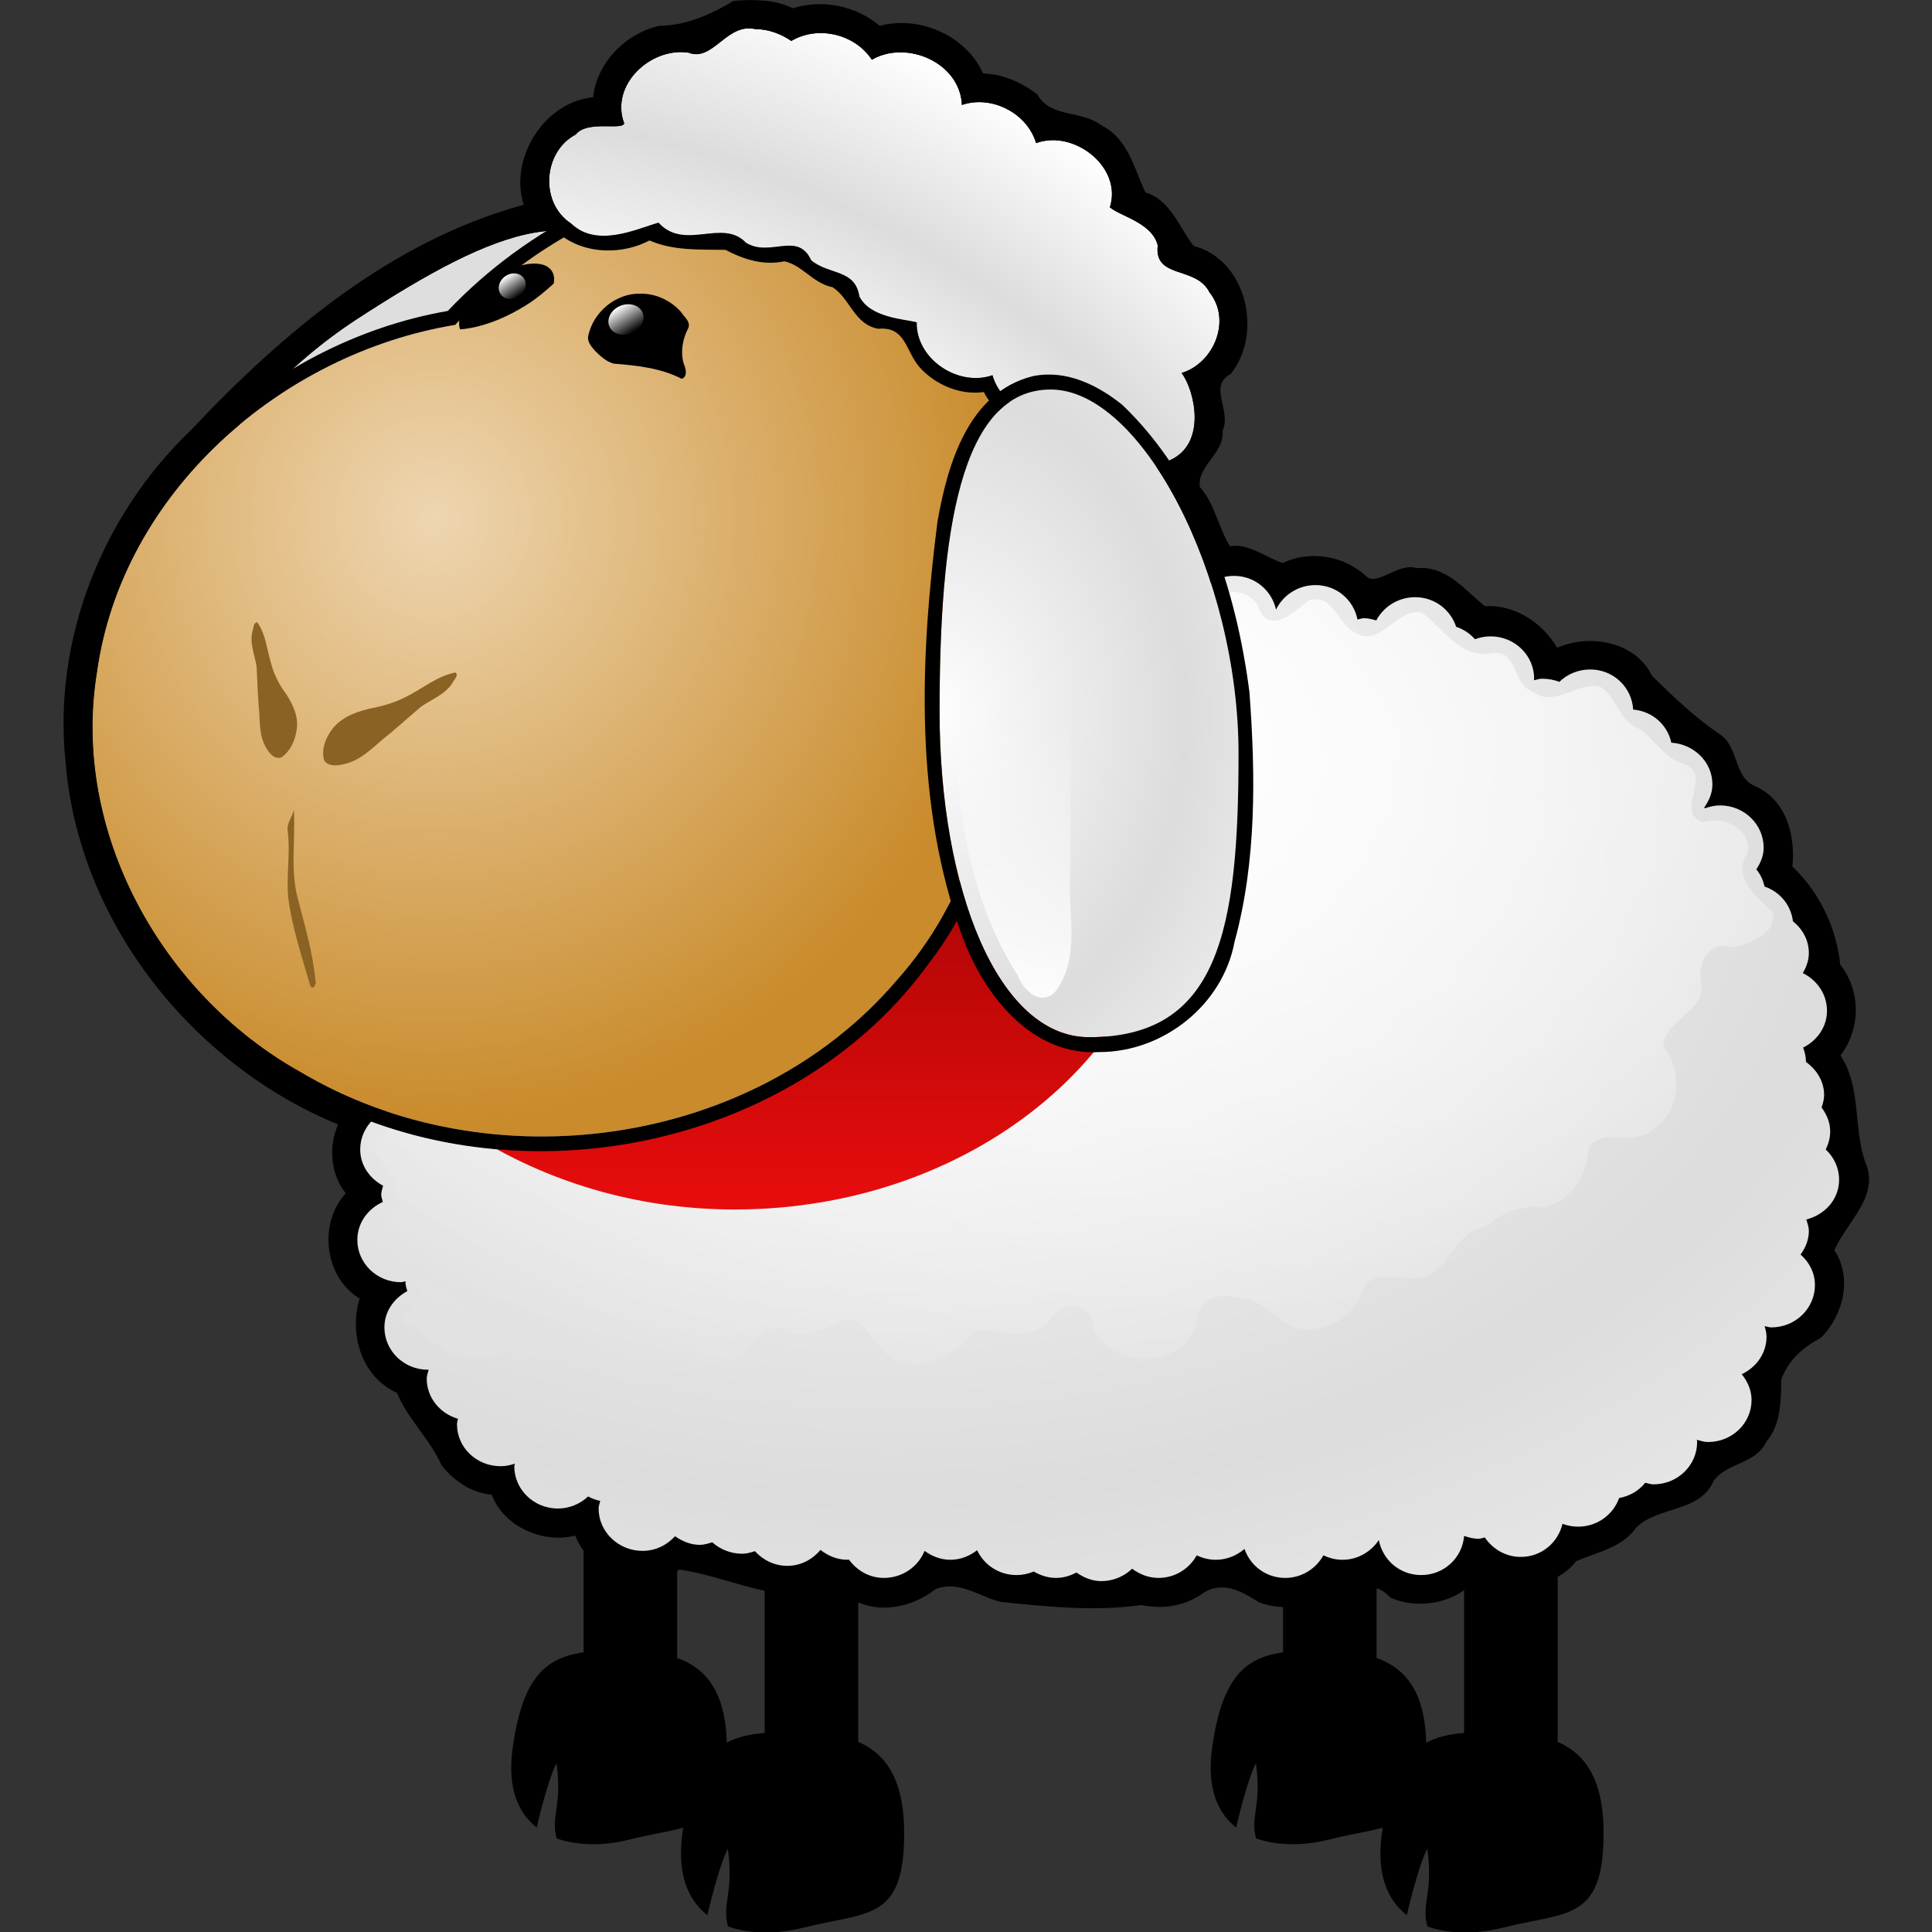 <?xml version="1.0" encoding="UTF-8" standalone="no"?>
<!-- Created with Inkscape (http://www.inkscape.org/) -->

<svg
   xmlns:dc="http://purl.org/dc/elements/1.1/"
   xmlns:cc="http://creativecommons.org/ns#"
   xmlns:rdf="http://www.w3.org/1999/02/22-rdf-syntax-ns#"
   xmlns:svg="http://www.w3.org/2000/svg"
   xmlns="http://www.w3.org/2000/svg"
   xmlns:xlink="http://www.w3.org/1999/xlink"
   xmlns:sodipodi="http://sodipodi.sourceforge.net/DTD/sodipodi-0.dtd"
   xmlns:inkscape="http://www.inkscape.org/namespaces/inkscape"
   id="svg2"
   sodipodi:docname="openclipart_182_sheep.svg"
   viewBox="0 0 473.816 473.816"
   sodipodi:version="0.32"
   inkscape:version="0.91 r13725"
   version="1.1"
   width="473.816"
   height="473.816">
  <rect x="0" y="0" width="473.816" height="473.816" fill="#333333" stroke="none"/>
  <defs
     id="defs4">
    <linearGradient
       id="linearGradient2352"
       inkscape:collect="always">
      <stop
         id="stop2354"
         style="stop-color:#ffffff"
         offset="0" />
      <stop
         id="stop2356"
         style="stop-color:#ffffff;stop-opacity:0"
         offset="1" />
    </linearGradient>
    <linearGradient
       id="linearGradient2331">
      <stop
         id="stop2333"
         style="stop-color:#fdfdfd"
         offset="0" />
      <stop
         id="stop2335"
         style="stop-color:#dcdcdc"
         offset="1" />
    </linearGradient>
    <radialGradient
       id="radialGradient1390"
       xlink:href="#linearGradient2331"
       spreadMethod="reflect"
       gradientUnits="userSpaceOnUse"
       cy="307.01"
       cx="337.76"
       gradientTransform="matrix(1.298,0,0,0.88,-101.95,50.308)"
       r="196.43"
       inkscape:collect="always" />
    <radialGradient
       id="radialGradient1392"
       xlink:href="#linearGradient2352"
       spreadMethod="reflect"
       gradientUnits="userSpaceOnUse"
       cy="387.83"
       cx="455.36"
       gradientTransform="matrix(1.392,0,0,0.962,-237.83,-81.516)"
       r="196.43"
       inkscape:collect="always" />
    <radialGradient
       id="radialGradient1394"
       gradientUnits="userSpaceOnUse"
       cy="234.51"
       cx="215.44"
       gradientTransform="matrix(1.263,0,0,1.313,-56.571,-74.946)"
       r="122.48"
       inkscape:collect="always">
      <stop
         id="stop2344"
         style="stop-color:#c98b2b;stop-opacity:0"
         offset="0" />
      <stop
         id="stop2346"
         style="stop-color:#c98b2b"
         offset="1" />
    </radialGradient>
    <linearGradient
       id="linearGradient1396"
       y2="252.35"
       gradientUnits="userSpaceOnUse"
       x2="318.66"
       y1="450.35"
       x1="318.66"
       inkscape:collect="always">
      <stop
         id="stop2390"
         style="stop-color:#ff0f0f"
         offset="0" />
      <stop
         id="stop2392"
         style="stop-color:#790000"
         offset="1" />
    </linearGradient>
    <radialGradient
       id="radialGradient1398"
       xlink:href="#linearGradient2331"
       spreadMethod="reflect"
       gradientUnits="userSpaceOnUse"
       cy="622.25"
       cx="366.73"
       gradientTransform="matrix(0.289,0.156,-0.105,0.194,235.75,94.336)"
       r="196.43"
       inkscape:collect="always" />
    <radialGradient
       id="radialGradient1400"
       xlink:href="#linearGradient2331"
       spreadMethod="reflect"
       gradientUnits="userSpaceOnUse"
       cy="388.05"
       cx="209.01"
       gradientTransform="matrix(0.005,0.437,-0.332,0.004,477.59,192.05)"
       r="196.43"
       inkscape:collect="always" />
    <linearGradient
       id="linearGradient1402"
       y2="173.93"
       xlink:href="#linearGradient2352"
       gradientUnits="userSpaceOnUse"
       x2="236.78"
       y1="173.93"
       x1="229.47"
       inkscape:collect="always" />
    <linearGradient
       id="linearGradient1406"
       y2="288.24"
       xlink:href="#linearGradient2352"
       gradientUnits="userSpaceOnUse"
       x2="383.99"
       y1="365.81"
       x1="379.02"
       inkscape:collect="always" />
    <linearGradient
       inkscape:collect="always"
       xlink:href="#linearGradient2352"
       id="linearGradient3383"
       gradientUnits="userSpaceOnUse"
       x1="229.47"
       y1="173.93"
       x2="236.78"
       y2="173.93" />
  </defs>
  <sodipodi:namedview
     id="base"
     bordercolor="#666666"
     inkscape:pageshadow="2"
     inkscape:window-y="48"
     pagecolor="#ffffff"
     inkscape:window-height="945"
     inkscape:zoom="0.688"
     inkscape:window-x="-8"
     borderopacity="1.0"
     inkscape:current-layer="layer1"
     inkscape:cx="222.5626"
     inkscape:cy="233.58323"
     inkscape:window-width="1280"
     inkscape:pageopacity="0.0"
     inkscape:document-units="px"
     showgrid="false"
     fit-margin-top="0"
     fit-margin-left="0"
     fit-margin-right="0"
     fit-margin-bottom="0"
     inkscape:window-maximized="1" />
  <g
     id="layer1"
     inkscape:label="Layer 1"
     inkscape:groupmode="layer"
     transform="translate(-27.437,-9.768)">
    <g
       id="g1358"
       transform="matrix(0.925,0,0,0.925,-65.608,-78.798)">
      <rect
         id="rect2323"
         style="color:#000000;fill:#000000;fill-rule:evenodd"
         height="100.82"
         width="24.806"
         y="460.3"
         x="440.76" />
      <rect
         id="rect2325"
         style="color:#000000;fill:#000000;fill-rule:evenodd"
         height="100.82"
         width="24.806"
         y="479.51"
         x="488.77" />
      <path
         id="path2327"
         style="color:#000000;fill:#000000;fill-rule:evenodd"
         d="m 450.34,533.36 c -15.68,0 -25.06,1.64 -28.39,25.88 -1.46,10.64 1.48,17.18 6.38,21.03 0.99,-4.43 3.55,-13.99 5.25,-17.03 1.59,11.56 -1.61,13.94 0.04,19.93 5.81,2.05 12.82,1.94 19.23,0.32 16.52,-4.18 25.89,-1.53 25.89,-24.25 0,-22.66 -12.72,-25.88 -28.4,-25.88 z"
         inkscape:connector-curvature="0" />
      <path
         id="path2329"
         style="color:#000000;fill:#000000;fill-rule:evenodd"
         d="m 496.36,554.96 c -16.23,0 -25.94,1.7 -29.39,26.8 -1.51,11.01 1.53,17.78 6.61,21.76 1.02,-4.59 3.67,-14.48 5.43,-17.63 1.65,11.96 -1.67,14.44 0.04,20.63 6.02,2.12 13.27,2.01 19.91,0.33 17.09,-4.33 26.79,-1.58 26.79,-25.09 0,-23.47 -13.16,-26.8 -29.39,-26.8 z"
         inkscape:connector-curvature="0" />
      <rect
         id="rect2291"
         style="color:#000000;fill:#000000;fill-rule:evenodd"
         height="100.82"
         width="24.806"
         y="460.3"
         x="255.32" />
      <rect
         id="rect2293"
         style="color:#000000;fill:#000000;fill-rule:evenodd"
         height="100.82"
         width="24.806"
         y="479.51"
         x="303.33" />
      <path
         id="path2315"
         style="color:#000000;fill:#000000;fill-rule:evenodd"
         d="m 264.9,533.36 c -15.68,0 -25.07,1.64 -28.39,25.88 -1.47,10.64 1.47,17.18 6.38,21.03 0.99,-4.43 3.54,-13.99 5.25,-17.03 1.59,11.56 -1.62,13.94 0.04,19.93 5.81,2.05 12.82,1.94 19.23,0.32 16.51,-4.18 25.88,-1.53 25.88,-24.25 0,-22.66 -12.71,-25.88 -28.39,-25.88 z"
         inkscape:connector-curvature="0" />
      <path
         id="path2299"
         style="color:#000000;fill:#000000;fill-rule:evenodd"
         d="m 310.92,554.96 c -16.23,0 -25.95,1.7 -29.39,26.8 -1.51,11.01 1.53,17.78 6.61,21.76 1.02,-4.59 3.67,-14.48 5.43,-17.63 1.64,11.96 -1.67,14.44 0.04,20.63 6.01,2.12 13.27,2.01 19.9,0.33 17.1,-4.33 26.8,-1.58 26.8,-25.09 0,-23.47 -13.16,-26.8 -29.39,-26.8 z"
         inkscape:connector-curvature="0" />
      <path
         id="path2224"
         style="color:#000000;fill:#000000;fill-rule:evenodd"
         d="m 295.09,95.969 c -6.1,3.669 -12.55,6.531 -19.73,6.631 -8.87,1.99 -16.54,9.75 -17.52,18.93 -12.97,1.26 -22.33,16.22 -18.4,28.5 -35.07,9.59 -63.71,33.75 -88.16,59.69 -23.55,22.44 -36.75,55.58 -33.3,88.1 3.38,42.23 33.44,80.09 72.24,96.06 -2.57,5.81 -2.02,13.26 2.06,18.24 -7.36,7.9 -5.7,22.3 3.66,27.91 -2.87,9.47 0.49,20.76 9.9,25 2.84,6.96 8.8,12.31 11.82,19.22 3.25,4.09 7.96,7.35 13.28,7.78 3.24,8.47 13.55,13.05 22.15,10.85 4.01,10.39 18.31,15.28 27.66,9 10.17,1.52 19.82,6.03 30.02,6.78 4.94,-1.14 10.33,-3.59 14.64,0.4 7.21,5 16.91,3.06 23.29,-2.03 6.28,-2.36 11.62,2.1 17.23,3.43 12.4,1.29 24.97,2.56 37.31,0.83 5.97,1.25 11.9,0.19 16.79,-3.48 5.27,-2.89 10.03,0.04 14.44,2.81 6.47,2.33 14.35,1.37 19.44,-3.46 5.58,0.12 10.95,-2.82 15.31,2.17 8.04,3.55 18.75,1.18 23.75,-6.27 7.95,5.34 19.48,4.1 25.56,-3.42 5.66,-2.45 12.16,-3.53 15.96,-8.99 6.02,-5.72 16.77,-3.81 20.47,-12.34 3.48,-4.79 11.17,-4.36 13.93,-10.3 3.98,-4.62 3.86,-11.2 3.98,-16.58 2,-5.24 5.71,-8.43 10.44,-10.96 5.97,-5.84 8.5,-15.96 3.63,-23.22 3.22,-7.58 12.3,-14.43 8.1,-23.62 -3.1,-9.09 -0.95,-19.78 -6.48,-28.04 5.39,-7.16 5.46,-17.04 -0.07,-24.12 -0.98,-9.62 -5.47,-19.16 -12.68,-25.97 0.85,-8.35 -1.61,-17.65 -9.91,-21.34 -5.87,-2.47 -4.1,-10.61 -9.68,-13.97 -6.46,-4.44 -12.09,-9.79 -17.63,-15.28 -4.45,-9.11 -16.49,-11.23 -25.15,-7.41 -4.01,-6.8 -11.26,-11.47 -19.19,-11.06 -5.44,-4.37 -10.16,-10.76 -18.06,-10.06 -4.78,-1.58 -10.12,4.66 -13.22,2.31 -5.79,-5.61 -15.05,-7.18 -22.31,-3.66 -4.65,-1.55 -8.82,-5.22 -13.97,-4.47 -3.11,-4.91 -3.93,-11.15 -7.97,-15.68 -0.84,-5.71 6.58,-8.83 6.01,-14.95 2.47,-5.18 -3.91,-11.92 2.11,-14.96 8.72,-10.82 4.29,-30.34 -9.78,-34.03 -3.93,-5 -6.18,-12.28 -12.78,-14.16 -3.04,-6.48 -4.6,-14.28 -11.69,-17.8 -5.19,-4.08 -13.45,-1.88 -16.97,-8.2 -4.16,-3.16 -9.11,-5.44 -14.4,-5.56 -4.46,-10.07 -16.9,-15.435 -27.41,-12.63 -6.25,-5.315 -15.17,-7.123 -23,-4.652 -4.85,-2.388 -10.47,-2.367 -15.72,-1.969 z"
         inkscape:connector-curvature="0" />
      <path
         id="path2051"
         style="color:#000000;fill:#dedede;fill-rule:evenodd"
         d="m 195.21,180.36 c 37.3,-24.28 62.28,-34.52 79.95,-7.39 12.43,19.09 -10.65,51.6 -47.94,75.89 -37.3,24.28 -70.32,39.76 -82.75,20.67 -12.43,-19.09 13.45,-64.88 50.74,-89.17 z"
         inkscape:connector-curvature="0" />
      <path
         id="path2126"
         style="color:#000000;fill:#000000;fill-rule:evenodd"
         d="m 423.09,245.22 c -6.55,0.09 -6.96,10.73 -13.84,8.2 -28.22,-0.88 -56.52,-4.31 -84.74,-2.37 -47.68,5.8 -88.2,41.11 -106.81,84.48 -7.07,15.89 -11.33,32.94 -12.95,50.25 -12.02,1.17 -16.88,19.19 -7.09,26.13 -4.7,4.69 -8.29,11.41 -5.1,18.04 0.79,4.55 7.32,7.18 8.6,9.36 -5.49,7.89 -1,20.83 8.62,22.75 -0.21,5.96 5.42,9.7 8.31,13.74 1.14,7.25 8.3,12.97 15.63,12.48 1.85,9.18 13.82,14.08 21.81,9.56 1.62,10.97 15.92,17.12 24.53,9.78 6.92,2.14 14.18,2.75 21.03,4.82 5.58,3.51 12.12,2.8 17.54,-0.44 6.72,0.76 12.49,8.45 19.99,5.68 5.06,-0.4 7.3,-7.4 12.78,-4.77 5.69,-1.53 9.41,0.63 13.81,3.68 8.54,1.04 17.21,0.53 25.73,1.88 5.74,0.76 11.55,-3.34 17.31,-0.41 6.17,0.61 9.67,-6.48 15.78,-4.94 5.46,-3.45 7.55,2.7 12.25,4.02 5.72,1.97 12.82,0.42 16.63,-4.45 4.82,3.26 11.22,-4.94 14.06,0.69 7.43,6.69 21.38,3.85 24.56,-5.79 5.74,3.62 13.54,7.61 19.79,2.82 3.54,-3.46 6.57,-7.04 11.96,-6.5 7.25,-2.19 10.09,-11.07 18.26,-11.15 6.38,-0.78 10.48,-5.48 12.84,-11.07 9.86,0.35 17.65,-11.5 13.18,-20.44 4.91,-2.07 3.04,-10.11 7.91,-10.47 8.82,-3.11 13.65,-15.54 7.12,-22.97 0.37,-5.73 4.77,-8.37 7.64,-12.59 2.69,-4.67 2.18,-10.98 -1.11,-15.25 1.76,-5.91 -1.88,-11.79 -1.31,-17.81 -2.36,-4.25 -6.59,-7.55 -0.84,-11.13 3.47,-5.95 2.02,-14.42 -3.47,-18.65 2.4,-7.52 -3.57,-14.52 -6.94,-20.72 -5.09,-2.51 -6.21,-6.6 -4.56,-11.63 0.33,-7.8 -7.63,-13.5 -13.53,-15.09 0.59,-7.08 -4.65,-14.27 -11.66,-15.63 -2.01,-6.48 -10.69,-7.37 -12.52,-14.1 -5.18,-7.04 -15.51,-6.95 -22.26,-2.92 -3.98,-3.85 -5.76,-11.02 -12.67,-11.16 -5.16,-0.01 -10.33,-0.78 -12.37,-6.13 -5.97,-6.49 -17.81,-6.23 -23.18,0.75 -3.89,-4.69 -8.36,-9.49 -15.09,-8.81 -6,0.86 -9.52,5.14 -14.05,-0.57 -3.46,-2.07 -7.75,-1.99 -11.58,-1.15 z m 4.67,3.21 c -5.73,0 -10.29,4.09 -11.23,9.37 L 339.48,254 c -71.3,0 -126.79,64.49 -131.15,135.37 -0.21,-0.01 -0.38,-0.09 -0.59,-0.09 -6.41,0 -11.65,5.04 -11.65,11.23 0,4.21 2.52,7.7 6.08,9.62 -0.18,0.78 -0.51,1.53 -0.51,2.36 0,0.69 0.3,1.29 0.42,1.94 -3.95,1.79 -6.75,5.56 -6.75,10.05 0,6.18 5.16,11.22 11.56,11.22 0.45,0 0.84,-0.21 1.27,-0.25 0,0.09 -0.08,0.16 -0.08,0.25 0,0.83 0.32,1.58 0.5,2.36 -3.56,1.92 -6.07,5.41 -6.07,9.62 0,6.19 5.15,11.23 11.56,11.23 l 0.17,0 c -0.19,0.79 -0.51,1.51 -0.51,2.36 0,5.05 3.51,9.24 8.27,10.64 -0.07,0.48 -0.25,0.93 -0.25,1.43 0,6.18 5.16,11.14 11.56,11.14 1.36,0 2.59,-0.26 3.8,-0.68 -0.02,0.25 -0.17,0.43 -0.17,0.68 0,6.18 5.16,11.22 11.56,11.22 3.14,0 5.93,-1.25 8.02,-3.2 1,0.55 2.04,0.94 3.21,1.18 -0.14,0.68 -0.43,1.31 -0.43,2.02 0,6.19 5.25,11.23 11.65,11.23 3.47,0 6.48,-1.55 8.61,-3.88 1.89,1.3 4.08,2.28 6.58,2.28 1.18,0 2.22,-0.36 3.29,-0.68 2.07,1.86 4.89,3.04 7.94,3.04 1.21,0 2.27,-0.34 3.37,-0.68 2.13,2.34 5.14,3.89 8.61,3.89 3.61,0 6.65,-1.72 8.78,-4.22 1.99,1.56 4.41,2.61 7.17,2.61 0.12,0 0.22,-0.08 0.34,-0.08 2.1,2.87 5.37,4.89 9.28,4.89 4.93,0 9.12,-2.98 10.8,-7.17 1.94,1.4 4.24,2.36 6.84,2.36 2.72,0 5.11,-1.01 7.09,-2.53 1.83,3.87 5.77,6.58 10.46,6.58 1.61,0 3.17,-0.36 4.56,-0.93 1.74,1.01 3.74,1.69 5.91,1.69 2,0 3.76,-0.57 5.4,-1.43 1.9,1.3 4.08,2.28 6.58,2.28 3.21,0 6.09,-1.27 8.19,-3.29 1.96,1.46 4.33,2.44 7,2.44 4.43,0 8.18,-2.47 10.13,-5.99 1.55,0.74 3.22,1.18 5.07,1.18 2.93,0 5.55,-1.13 7.59,-2.87 1.55,4.44 5.69,7.68 10.8,7.68 4.43,0 8.17,-2.47 10.13,-5.99 1.55,0.74 3.22,1.18 5.06,1.18 4.09,0 7.56,-2.15 9.63,-5.23 0.98,5.23 5.52,9.28 11.22,9.28 6.1,0 10.93,-4.61 11.39,-10.38 1.21,0.42 2.44,0.76 3.8,0.76 0.6,0 1.11,-0.25 1.69,-0.34 2.08,3.04 5.49,5.15 9.54,5.15 5.51,0 9.87,-3.8 11.05,-8.77 1.28,0.47 2.68,0.75 4.14,0.75 5.08,0 9.32,-3.2 10.88,-7.59 2.84,-0.52 5.22,-1.93 6.92,-4.05 0.73,0.14 1.43,0.42 2.2,0.42 6.4,0 11.56,-5.04 11.56,-11.22 0,-0.21 -0.07,-0.39 -0.08,-0.59 0.96,0.24 1.91,0.59 2.95,0.59 6.4,0 11.56,-4.96 11.56,-11.14 0,-2.62 -1.06,-4.93 -2.61,-6.84 3.86,-1.82 6.58,-5.53 6.58,-9.96 0,-0.98 -0.26,-1.88 -0.51,-2.78 0.6,0.09 1.15,0.33 1.77,0.33 6.41,0 11.57,-5.04 11.57,-11.22 0,-3.26 -1.49,-6.05 -3.8,-8.1 1.3,-1.81 2.19,-3.88 2.19,-6.25 0,-1.07 -0.38,-2.05 -0.67,-3.04 4.96,-1.27 8.69,-5.36 8.69,-10.55 0,-3.15 -1.37,-5.98 -3.54,-8.01 0.71,-1.46 1.18,-3.09 1.18,-4.81 0,-2.39 -0.96,-4.52 -2.28,-6.33 0.34,-1.05 0.67,-2.14 0.67,-3.29 0,-3.66 -1.99,-6.74 -4.81,-8.78 0,-1.34 -0.31,-2.61 -0.76,-3.8 3.72,-1.87 6.33,-5.47 6.33,-9.79 0,-4.36 -2.64,-8.11 -6.41,-9.96 0.92,-1.6 1.6,-3.36 1.6,-5.31 0,-3.45 -1.67,-6.39 -4.22,-8.44 -0.52,-4.29 -3.42,-7.8 -7.51,-9.2 -0.41,-1.69 -1.09,-3.26 -2.19,-4.56 1.11,-1.72 1.94,-3.56 1.94,-5.74 0,-6.18 -5.16,-11.22 -11.56,-11.22 -1.4,0 -2.73,0.32 -3.97,0.76 -0.06,-0.08 -0.19,-0.1 -0.25,-0.17 1.28,-1.81 2.19,-3.81 2.19,-6.16 0,-5.93 -4.85,-10.66 -10.89,-11.06 -1.03,-4.75 -5.02,-8.33 -10.12,-8.78 -0.34,-5.89 -5.21,-10.63 -11.4,-10.63 -3.2,0 -6.08,1.26 -8.18,3.29 -1.41,-0.58 -3.02,-0.84 -4.64,-0.84 -0.76,0 -1.4,0.29 -2.11,0.42 0,-0.15 0.08,-0.27 0.08,-0.42 0,-6.19 -5.16,-11.23 -11.56,-11.23 -1.45,0 -2.85,0.29 -4.14,0.76 -1.33,-1.5 -2.99,-2.64 -4.98,-3.29 -1.49,-4.52 -5.7,-7.85 -10.88,-7.85 -4.51,0 -8.38,2.53 -10.3,6.16 -1.07,-0.31 -2.11,-0.59 -3.29,-0.59 -0.6,0 -1.12,0.26 -1.69,0.34 -1.03,-5.17 -5.49,-9.12 -11.14,-9.12 -4.65,0 -8.61,2.69 -10.46,6.5 -1.12,-5.06 -5.57,-8.94 -11.14,-8.94 z"
         inkscape:connector-curvature="0" />
      <path
         id="rect2101"
         style="color:#000000;fill:url(#radialGradient1390);fill-rule:evenodd"
         d="m 427.76,248.43 c -5.73,0 -10.29,4.09 -11.23,9.37 L 339.48,254 c -71.3,0 -126.79,64.49 -131.15,135.37 -0.21,-0.01 -0.38,-0.09 -0.59,-0.09 -6.41,0 -11.65,5.04 -11.65,11.23 0,4.21 2.52,7.7 6.08,9.62 -0.18,0.78 -0.51,1.53 -0.51,2.36 0,0.69 0.3,1.29 0.42,1.94 -3.95,1.79 -6.75,5.56 -6.75,10.05 0,6.18 5.16,11.22 11.56,11.22 0.45,0 0.84,-0.21 1.27,-0.25 0,0.09 -0.08,0.16 -0.08,0.25 0,0.83 0.32,1.58 0.5,2.36 -3.56,1.92 -6.07,5.41 -6.07,9.62 0,6.19 5.15,11.23 11.56,11.23 l 0.17,0 c -0.19,0.79 -0.51,1.51 -0.51,2.36 0,5.05 3.51,9.24 8.27,10.64 -0.07,0.48 -0.25,0.93 -0.25,1.43 0,6.18 5.16,11.14 11.56,11.14 1.36,0 2.59,-0.26 3.8,-0.68 -0.02,0.25 -0.17,0.43 -0.17,0.68 0,6.18 5.16,11.22 11.56,11.22 3.14,0 5.93,-1.25 8.02,-3.2 1,0.55 2.04,0.94 3.21,1.18 -0.14,0.68 -0.43,1.31 -0.43,2.02 0,6.19 5.25,11.23 11.65,11.23 3.47,0 6.48,-1.55 8.61,-3.88 1.89,1.3 4.08,2.28 6.58,2.28 1.18,0 2.22,-0.36 3.29,-0.68 2.07,1.86 4.89,3.04 7.94,3.04 1.21,0 2.27,-0.34 3.37,-0.68 2.13,2.34 5.14,3.89 8.61,3.89 3.61,0 6.65,-1.72 8.78,-4.22 1.99,1.56 4.41,2.61 7.17,2.61 0.12,0 0.22,-0.08 0.34,-0.08 2.1,2.87 5.37,4.89 9.28,4.89 4.93,0 9.12,-2.98 10.8,-7.17 1.94,1.4 4.24,2.36 6.84,2.36 2.72,0 5.11,-1.01 7.09,-2.53 1.83,3.87 5.77,6.58 10.46,6.58 1.61,0 3.17,-0.36 4.56,-0.93 1.74,1.01 3.74,1.69 5.91,1.69 2,0 3.76,-0.57 5.4,-1.43 1.9,1.3 4.08,2.28 6.58,2.28 3.21,0 6.09,-1.27 8.19,-3.29 1.96,1.46 4.33,2.44 7,2.44 4.43,0 8.18,-2.47 10.13,-5.99 1.55,0.74 3.22,1.18 5.07,1.18 2.93,0 5.55,-1.13 7.59,-2.87 1.55,4.44 5.69,7.68 10.8,7.68 4.43,0 8.17,-2.47 10.13,-5.99 1.55,0.74 3.22,1.18 5.06,1.18 4.09,0 7.56,-2.15 9.63,-5.23 0.98,5.23 5.52,9.28 11.22,9.28 6.1,0 10.93,-4.61 11.39,-10.38 1.21,0.42 2.44,0.76 3.8,0.76 0.6,0 1.11,-0.25 1.69,-0.34 2.08,3.04 5.49,5.15 9.54,5.15 5.51,0 9.87,-3.8 11.05,-8.77 1.28,0.47 2.68,0.75 4.14,0.75 5.08,0 9.32,-3.2 10.88,-7.59 2.84,-0.52 5.22,-1.93 6.92,-4.05 0.73,0.14 1.43,0.42 2.2,0.42 6.4,0 11.56,-5.04 11.56,-11.22 0,-0.21 -0.07,-0.39 -0.08,-0.59 0.96,0.24 1.91,0.59 2.95,0.59 6.4,0 11.56,-4.96 11.56,-11.14 0,-2.62 -1.06,-4.93 -2.61,-6.84 3.86,-1.82 6.58,-5.53 6.58,-9.96 0,-0.98 -0.26,-1.88 -0.51,-2.78 0.6,0.09 1.15,0.33 1.77,0.33 6.41,0 11.57,-5.04 11.57,-11.22 0,-3.26 -1.49,-6.05 -3.8,-8.1 1.3,-1.81 2.19,-3.88 2.19,-6.25 0,-1.07 -0.38,-2.05 -0.67,-3.04 4.96,-1.27 8.69,-5.36 8.69,-10.55 0,-3.15 -1.37,-5.98 -3.54,-8.01 0.71,-1.46 1.18,-3.09 1.18,-4.81 0,-2.39 -0.96,-4.52 -2.28,-6.33 0.34,-1.05 0.67,-2.14 0.67,-3.29 0,-3.66 -1.99,-6.74 -4.81,-8.78 0,-1.34 -0.31,-2.61 -0.76,-3.8 3.72,-1.87 6.33,-5.47 6.33,-9.79 0,-4.36 -2.64,-8.11 -6.41,-9.96 0.92,-1.6 1.6,-3.36 1.6,-5.31 0,-3.45 -1.67,-6.39 -4.22,-8.44 -0.52,-4.29 -3.42,-7.8 -7.51,-9.2 -0.41,-1.69 -1.09,-3.26 -2.19,-4.56 1.11,-1.72 1.94,-3.56 1.94,-5.74 0,-6.18 -5.16,-11.22 -11.56,-11.22 -1.4,0 -2.73,0.32 -3.97,0.76 -0.06,-0.08 -0.19,-0.1 -0.25,-0.17 1.28,-1.81 2.19,-3.81 2.19,-6.16 0,-5.93 -4.85,-10.66 -10.89,-11.06 -1.03,-4.75 -5.02,-8.33 -10.12,-8.78 -0.34,-5.89 -5.21,-10.63 -11.4,-10.63 -3.2,0 -6.08,1.26 -8.18,3.29 -1.41,-0.58 -3.02,-0.84 -4.64,-0.84 -0.76,0 -1.4,0.29 -2.11,0.42 0,-0.15 0.08,-0.27 0.08,-0.42 0,-6.19 -5.16,-11.23 -11.56,-11.23 -1.45,0 -2.85,0.29 -4.14,0.76 -1.33,-1.5 -2.99,-2.64 -4.98,-3.29 -1.49,-4.52 -5.7,-7.85 -10.88,-7.85 -4.51,0 -8.38,2.53 -10.3,6.16 -1.07,-0.31 -2.11,-0.59 -3.29,-0.59 -0.6,0 -1.12,0.26 -1.69,0.34 -1.03,-5.17 -5.49,-9.12 -11.14,-9.12 -4.65,0 -8.61,2.69 -10.46,6.5 -1.12,-5.06 -5.57,-8.94 -11.14,-8.94 z"
         inkscape:connector-curvature="0" />
      <path
         id="path2280"
         style="color:#000000;fill:url(#radialGradient1392);fill-rule:evenodd"
         d="m 424.88,253.03 c -4.38,2.61 -5.86,11.6 -12.85,8.53 -28.54,-0.93 -57.13,-4.18 -85.69,-2.68 -43.13,4.78 -79.77,35.89 -98.65,73.93 -8.69,17.84 -13.65,37.3 -15.38,57.03 -3.12,4.93 -12.69,3.74 -12.31,11.25 2.18,4.58 7.71,8.17 5.56,14.07 -2.16,4.36 -9.1,7.59 -5.03,13.18 3.45,4.02 13.38,2.88 11.69,10.32 -1.95,4.16 -8.84,7.52 -0.81,9.03 4.5,4.38 9.32,9.8 16.4,8.17 5.52,-2.24 10.1,1.08 15.5,1.45 5.76,-1.2 11.07,-2.73 16.34,0.85 6.03,2.09 11.36,-1.49 16.19,-4.22 6.91,1.35 14.73,6.75 20.97,0.67 3.72,-3.84 8.47,-9.14 14.19,-5.36 6.26,2.13 10.81,-4.85 16.45,-3.44 5.11,3.32 6.64,11.07 13.85,11.29 7.03,1.71 13.28,-3.17 17.2,-8.3 6.71,-1.64 15.42,3.8 20.54,-3.32 3.03,-5.09 11.27,-4.82 11.25,2.1 4.8,11.68 25.04,11.17 27.62,-1.73 0.36,-5.66 5.84,-7.76 10.68,-5.89 8.4,-0.56 12.01,10.28 20.82,8.13 6.9,-0.66 11.52,-6.35 13.59,-12.38 5.65,-3.75 13.34,1.75 18.75,-3.49 4.38,-3.82 6.25,-10.28 12.58,-11.15 4.31,-3.81 9.51,-5.81 15.23,-5.22 7.52,-1.24 12.08,-8.79 12.16,-15.87 4.27,-5.78 12.75,0.18 17.58,-5.2 7.27,-4.83 7.2,-15.41 2.23,-21.71 0.45,-7.32 12.15,-9.05 9.94,-17.6 -0.82,-4.98 2.98,-10.63 8.5,-8.56 4.44,-0.57 12.35,-4.31 10.49,-9.44 -3.98,-3.88 -10.92,-9.28 -6.58,-15.38 1.32,-6.66 -6.41,-10.18 -11.82,-8.34 -7.77,-2.84 3.01,-12.69 -5.04,-15.45 -5.36,-1.57 -7.75,-6.77 -11.89,-9.36 -5.44,-1.93 -5.92,-8.85 -10.47,-11.19 -6.16,-1.24 -11.71,5.71 -17.71,1.37 -5.53,-1.79 -3.74,-11.4 -10.86,-10.15 -8.41,1.45 -12.78,-6.66 -18.5,-10.78 -6.94,-1.58 -10.71,9.7 -17.98,5.18 -4.4,-2.48 -5.6,-10.29 -12.11,-8.43 -3.51,2.89 -10.28,9.17 -13.09,2.21 -1.38,-3.82 -5.86,-5.19 -9.53,-4.12 z"
         inkscape:connector-curvature="0" />
      <path
         id="path2194"
         style="color:#000000;fill:#000000;fill-rule:evenodd"
         d="m 242.06,153.38 c -23.25,5.76 -43.82,19.24 -62.34,33.96 -20.12,17.43 -38.3,40.04 -42.29,67.06 -1.68,13.24 8.03,27.95 22.33,27.31 18.64,0.6 35.41,-9.62 51.2,-18.31 27.91,-16.11 56.51,-36.11 69.54,-66.74 4.7,-12.78 0.35,-27.6 -10.47,-35.82 -7.52,-6.63 -18.16,-9.25 -27.97,-7.46 z m -46.85,26.98 c 37.3,-24.28 62.28,-34.52 79.95,-7.39 12.43,19.09 -10.65,51.6 -47.94,75.89 -37.3,24.28 -70.32,39.76 -82.75,20.67 -12.43,-19.09 13.45,-64.88 50.74,-89.17 z"
         inkscape:connector-curvature="0" />
      <path
         id="path1316"
         sodipodi:nodetypes="ccccccscc"
         style="color:#000000;fill:#eed6b1;fill-rule:evenodd"
         d="m 300.69,142.47 c -30.16,2.51 -59.01,17.16 -79.42,39.41 -46.24,7.61 -88.36,44.51 -94.97,92.01 -6.92,42.31 17.15,85.54 53.96,106.09 49.84,29.64 120.17,20.21 158.18,-24.45 18.41,-20.62 27.01,-48.58 25.6,-75.98 0.43,-34.76 15.07,-54.08 -2.86,-104.37 -7.73,-21.66 -30.03,-32.86 -51.06,-32.94 -3.14,-0.09 -6.29,0 -9.43,0.23 z"
         inkscape:connector-curvature="0" />
      <path
         id="path2340"
         sodipodi:nodetypes="ccccccscc"
         style="color:#000000;fill:url(#radialGradient1394);fill-rule:evenodd"
         d="m 300.69,142.47 c -30.16,2.51 -59.01,17.16 -79.42,39.41 -46.24,7.61 -88.36,44.51 -94.97,92.01 -6.92,42.31 17.15,85.54 53.96,106.09 49.84,29.64 120.17,20.21 158.18,-24.45 18.41,-20.62 27.01,-48.58 25.6,-75.98 0.43,-34.76 15.07,-54.08 -2.86,-104.37 -7.73,-21.66 -30.03,-32.86 -51.06,-32.94 -3.14,-0.09 -6.29,0 -9.43,0.23 z"
         inkscape:connector-curvature="0" />
      <path
         id="path2104"
         style="color:#000000;fill:url(#linearGradient1396);fill-rule:evenodd"
         d="m 364.83,240.29 c -0.23,13.43 -0.6,26.88 -0.76,40.25 1.41,27.41 -7.25,55.42 -25.66,76.04 -27.4,32.2 -71.53,45.79 -112.75,39.92 19.47,12.36 43.47,19.92 69.71,19.92 64.21,0 116.3,-43.88 116.3,-97.99 0,-32.05 -18.58,-60.26 -46.84,-78.14 z"
         inkscape:connector-curvature="0" />
      <path
         id="path2109"
         style="color:#000000;fill:#000000;fill-rule:evenodd"
         d="m 241.15,165.68 c -2.8,0.28 -6.26,1.56 -9.62,3.72 -6.49,4.16 -10.34,10.13 -8.95,13.67 5.19,-0.38 11.58,-2.62 17.9,-6.67 2.6,-1.67 4.82,-3.57 6.92,-5.48 0.22,-1.15 0.12,-2.17 -0.34,-3.04 -0.92,-1.74 -3.1,-2.47 -5.91,-2.2 z"
         inkscape:connector-curvature="0" />
      <path
         id="path2117"
         style="color:#000000;fill:#000000;fill-rule:evenodd"
         d="m 270.43,173.61 c -6.37,-0.21 -12.7,4.76 -13.94,11.52 -0.07,1.53 1.08,2.72 1.98,3.76 1.4,1.38 2.95,2.76 4.83,3.27 6.13,0.48 12.43,1.14 18.04,4.02 1.61,-0.57 1.1,-2.75 0.53,-3.98 -0.94,-3.18 -0.28,-6.69 1.24,-9.54 0.6,-1.68 -1.12,-2.86 -1.88,-4.1 -2.74,-3.16 -6.77,-5 -10.8,-4.95 z"
         inkscape:connector-curvature="0" />
      <path
         id="path2177"
         style="color:#000000;fill:#000000;fill-rule:evenodd"
         d="m 300.66,138.47 c -30.78,2.79 -60.12,17.32 -81.35,39.72 -48.36,8.37 -91.84,48.42 -97.37,98.28 -6.21,48.47 26.12,96.72 70.9,114.18 52.45,22.69 120.4,7.29 154.27,-39.82 16.59,-21.61 21.94,-49.57 21.28,-76.29 1.85,-26.32 9.84,-53.07 2.44,-79.3 -3.38,-19.55 -11.94,-40.36 -30.86,-49.46 -11.98,-6.61 -25.84,-8.09 -39.31,-7.31 z m 0.03,4 c -30.16,2.51 -59.01,17.16 -79.42,39.41 -46.24,7.61 -88.36,44.51 -94.97,92.01 -6.92,42.31 17.15,85.54 53.96,106.09 49.84,29.64 120.17,20.21 158.18,-24.45 18.41,-20.62 27.01,-48.58 25.6,-75.98 0.43,-34.76 15.07,-54.08 -2.86,-104.37 -7.73,-21.66 -30.03,-32.86 -51.06,-32.94 -3.14,-0.09 -6.29,0 -9.43,0.23 z"
         inkscape:connector-curvature="0" />
      <path
         id="path2055"
         style="color:#000000;fill:url(#radialGradient1398);fill-rule:evenodd"
         d="m 300.94,103.48 c -7.72,-1.82 -11.27,8.79 -17.82,6.23 -9.99,-1.5 -20.86,8.54 -17.04,18.74 -0.5,1.97 -9.73,-0.93 -12.86,2.96 -8.7,4.62 -9.56,18.13 -1.25,23.58 6.88,6.57 17.38,1.46 23.21,-0.21 6.96,7.64 16.92,-1.26 23.2,5.33 6.38,3.96 13.72,-3.18 17.29,4.66 4.86,3.99 11.62,2.25 12.78,9.6 2.87,5.65 11.9,5.96 15.19,6.84 -0.16,9.8 11.05,17.17 20.09,14.01 2.52,8.83 13.35,13.14 21.6,9.79 -0.82,12.48 15.59,19.52 25.28,12.83 10.17,-4.38 6.67,-18.73 3.26,-23.2 8.59,-2.63 13.3,-14.01 7.4,-21.37 -3.59,-7.18 -14.75,-3.39 -13.73,-12.49 -1.53,-6.01 -9.95,-7.7 -12.69,-10.07 3.4,-10.74 -9.62,-20.69 -19.56,-17.02 -2.35,-7.96 -11.82,-12.81 -19.66,-10.12 -0.52,-11.22 -14.61,-17.34 -23.89,-11.99 -4.47,-6.83 -14.3,-9.16 -21.35,-4.98 -2.78,-1.88 -6.06,-3.14 -9.45,-3.12 z"
         inkscape:connector-curvature="0" />
      <path
         id="path2143"
         style="color:#000000;fill:#000000;fill-rule:evenodd"
         d="m 296.88,99.562 c -5.9,1.668 -10.25,8.018 -16.88,6.208 -9.82,0.25 -19.22,9.27 -18.44,19.32 -14.44,-1.1 -25.16,17.65 -15.85,29.23 5.96,8.59 18.31,9.79 27.07,5.18 6.46,2.79 13.33,2.37 20.17,2.49 4.79,2.52 10.01,4.22 15.58,3.04 4.67,0.91 7.63,5.86 12.78,6.86 4.74,3.03 5.72,9.88 12.13,11.02 7.34,-0.65 7.17,5.86 10.98,10.23 4.21,4.65 10.73,7.43 17.02,6.55 3.67,7.36 12.56,11.34 20.56,10.19 3.82,17.2 32.12,19.58 38.11,2.72 2.04,-5.17 1.24,-11.2 -1.08,-16.16 12.83,-6.68 10.83,-29.14 -4.01,-31.92 -5.6,-2.45 -3.59,-10.94 -10.25,-12.71 -6.13,-1.48 -5.46,-6.96 -7.18,-11.72 -3.62,-7.18 -11.87,-11.99 -19.93,-10.84 -3.61,-6.7 -11.5,-10.88 -19.07,-10.25 -3.05,-10.27 -15.84,-15.84 -25.65,-12.09 -5.48,-5.92 -14.98,-7.956 -22.38,-4.72 -4.09,-2.432 -9.06,-2.773 -13.68,-2.628 z m 4.06,3.918 c -7.72,-1.82 -11.27,8.79 -17.82,6.23 -9.99,-1.5 -20.86,8.54 -17.04,18.74 -0.5,1.97 -9.73,-0.93 -12.86,2.96 -8.7,4.62 -9.56,18.13 -1.25,23.58 6.88,6.57 17.38,1.46 23.21,-0.21 6.96,7.64 16.92,-1.26 23.2,5.33 6.38,3.96 13.72,-3.18 17.29,4.66 4.86,3.99 11.62,2.25 12.78,9.6 2.87,5.65 11.9,5.96 15.19,6.84 -0.16,9.8 11.05,17.17 20.09,14.01 2.52,8.83 13.35,13.14 21.6,9.79 -0.82,12.48 15.59,19.52 25.28,12.83 10.17,-4.38 6.67,-18.73 3.26,-23.2 8.59,-2.63 13.3,-14.01 7.4,-21.37 -3.59,-7.18 -14.75,-3.39 -13.73,-12.49 -1.53,-6.01 -9.95,-7.7 -12.69,-10.07 3.4,-10.74 -9.62,-20.69 -19.56,-17.02 -2.35,-7.96 -11.82,-12.81 -19.66,-10.12 -0.52,-11.22 -14.61,-17.34 -23.89,-11.99 -4.47,-6.83 -14.3,-9.16 -21.35,-4.98 -2.78,-1.88 -6.06,-3.14 -9.45,-3.12 z"
         inkscape:connector-curvature="0" />
      <path
         id="path2048"
         sodipodi:nodetypes="csssc"
         style="color:#000000;fill:url(#radialGradient1400);fill-rule:evenodd"
         d="m 428.96,295.55 c 0,47.11 -5.35,75.19 -39.63,75.19 -24.12,0 -39.63,-39.25 -39.63,-86.37 0,-47.11 5.35,-85.35 29.47,-85.35 24.12,0 49.79,49.41 49.79,96.53 z"
         inkscape:connector-curvature="0" />
      <ellipse
         id="path2350"
         style="color:#000000;fill:url(#linearGradient3383);fill-rule:evenodd"
         transform="matrix(0.501,0.725,-0.701,0.485,241.53,-81.743)"
         cx="233.127"
         cy="173.932"
         rx="3.654"
         ry="4.385" />
      <ellipse
         id="path2360"
         style="color:#000000;fill:url(#linearGradient1402);fill-rule:evenodd"
         transform="matrix(0.653,0.864,-0.913,0.577,273.12,-121.32)"
         cx="233.127"
         cy="173.932"
         rx="3.654"
         ry="4.385" />
      <path
         id="path2160"
         style="color:#000000;fill:#000000;fill-rule:evenodd"
         d="m 374.47,195.47 c -17.1,4.23 -22.61,23.21 -25.31,38.47 -4.68,36.59 -6.23,75.08 6.64,110.26 5.66,15.33 18.34,31.62 36.38,30.48 16.89,-0.04 32.61,-12.48 35.73,-29.25 5.86,-21.44 5.57,-44.14 3.95,-66.14 -3.57,-27.73 -13.07,-56.41 -33.67,-76.17 -6.65,-5.36 -14.97,-9.42 -23.72,-7.65 z m 54.49,100.08 c 0,47.11 -5.35,75.19 -39.63,75.19 -24.12,0 -39.63,-39.25 -39.63,-86.37 0,-47.11 5.35,-85.35 29.47,-85.35 24.12,0 49.79,49.41 49.79,96.53 z"
         inkscape:connector-curvature="0" />
      <path
         id="rect2203"
         style="color:#000000;fill:url(#linearGradient1406);fill-rule:evenodd"
         d="m 369.12,206.91 c -13.23,15.16 -13.19,36.54 -14.8,55.49 -1.32,31.15 -1.22,64.9 16.14,92.05 2.07,5.39 8,8.76 11.25,2.2 5.33,-9.36 1.6,-20.75 2.73,-30.99 -0.13,-36.74 0.42,-73.65 -0.7,-110.28 -2.15,-5.37 -8.59,-10.58 -14.62,-8.47 z"
         inkscape:connector-curvature="0" />
      <path
         id="path2127"
         style="fill:#8a6223;fill-rule:evenodd"
         d="m 168.79,260.74 c 2.23,3.09 2.52,7.02 3.58,10.58 0.76,3.01 2.14,5.85 4.01,8.33 1.9,2.86 3.49,6.27 2.83,9.79 -0.41,2.74 -1.69,5.54 -4.03,7.13 -2.02,0.64 -3.44,-1.43 -4.25,-2.97 -1.79,-3.25 -1.34,-7.07 -1.75,-10.63 -0.27,-3.49 -0.38,-7 -0.55,-10.5 -0.54,-3.24 -2.07,-6.57 -0.96,-9.86 0.15,-0.69 0.2,-1.79 1.12,-1.87 z"
         inkscape:connector-curvature="0" />
      <path
         id="path2129"
         sodipodi:nodetypes="cccccscccc"
         style="fill:#8a6223;fill-rule:evenodd"
         d="m 178.54,311.15 c 0.34,7.97 -1.08,16.14 1.29,23.92 1.76,6.79 3.73,13.59 4.39,20.6 0.38,0.98 -0.71,2.91 -1.42,1.26 -2.19,-7.64 -4.78,-15.25 -5.79,-23.17 -0.56,-5.91 0.62,-11.96 -0.16,-17.76 -0.28,-2.11 1.46,-4.06 1.64,-5.54 l 0.01,0.37 0.04,0.32 z"
         inkscape:connector-curvature="0" />
      <path
         id="path2131"
         style="fill:#8a6223;fill-rule:evenodd"
         d="m 221.36,274.04 c -5.08,0.98 -9.05,4.55 -13.63,6.71 -3,1.51 -6.27,2.33 -9.55,2.97 -3.83,0.95 -7.87,2.61 -10.04,6.12 -1.47,2.18 -2.37,4.98 -1.58,7.59 1.28,1.7 3.71,1.32 5.51,0.84 3.9,-0.91 6.83,-3.79 9.77,-6.32 3.55,-2.81 6.89,-5.88 10.33,-8.81 2.95,-2.03 6.64,-3.35 8.54,-6.58 0.33,-0.75 1.54,-1.7 0.65,-2.52 z"
         inkscape:connector-curvature="0" />
    </g>
  </g>
</svg>

